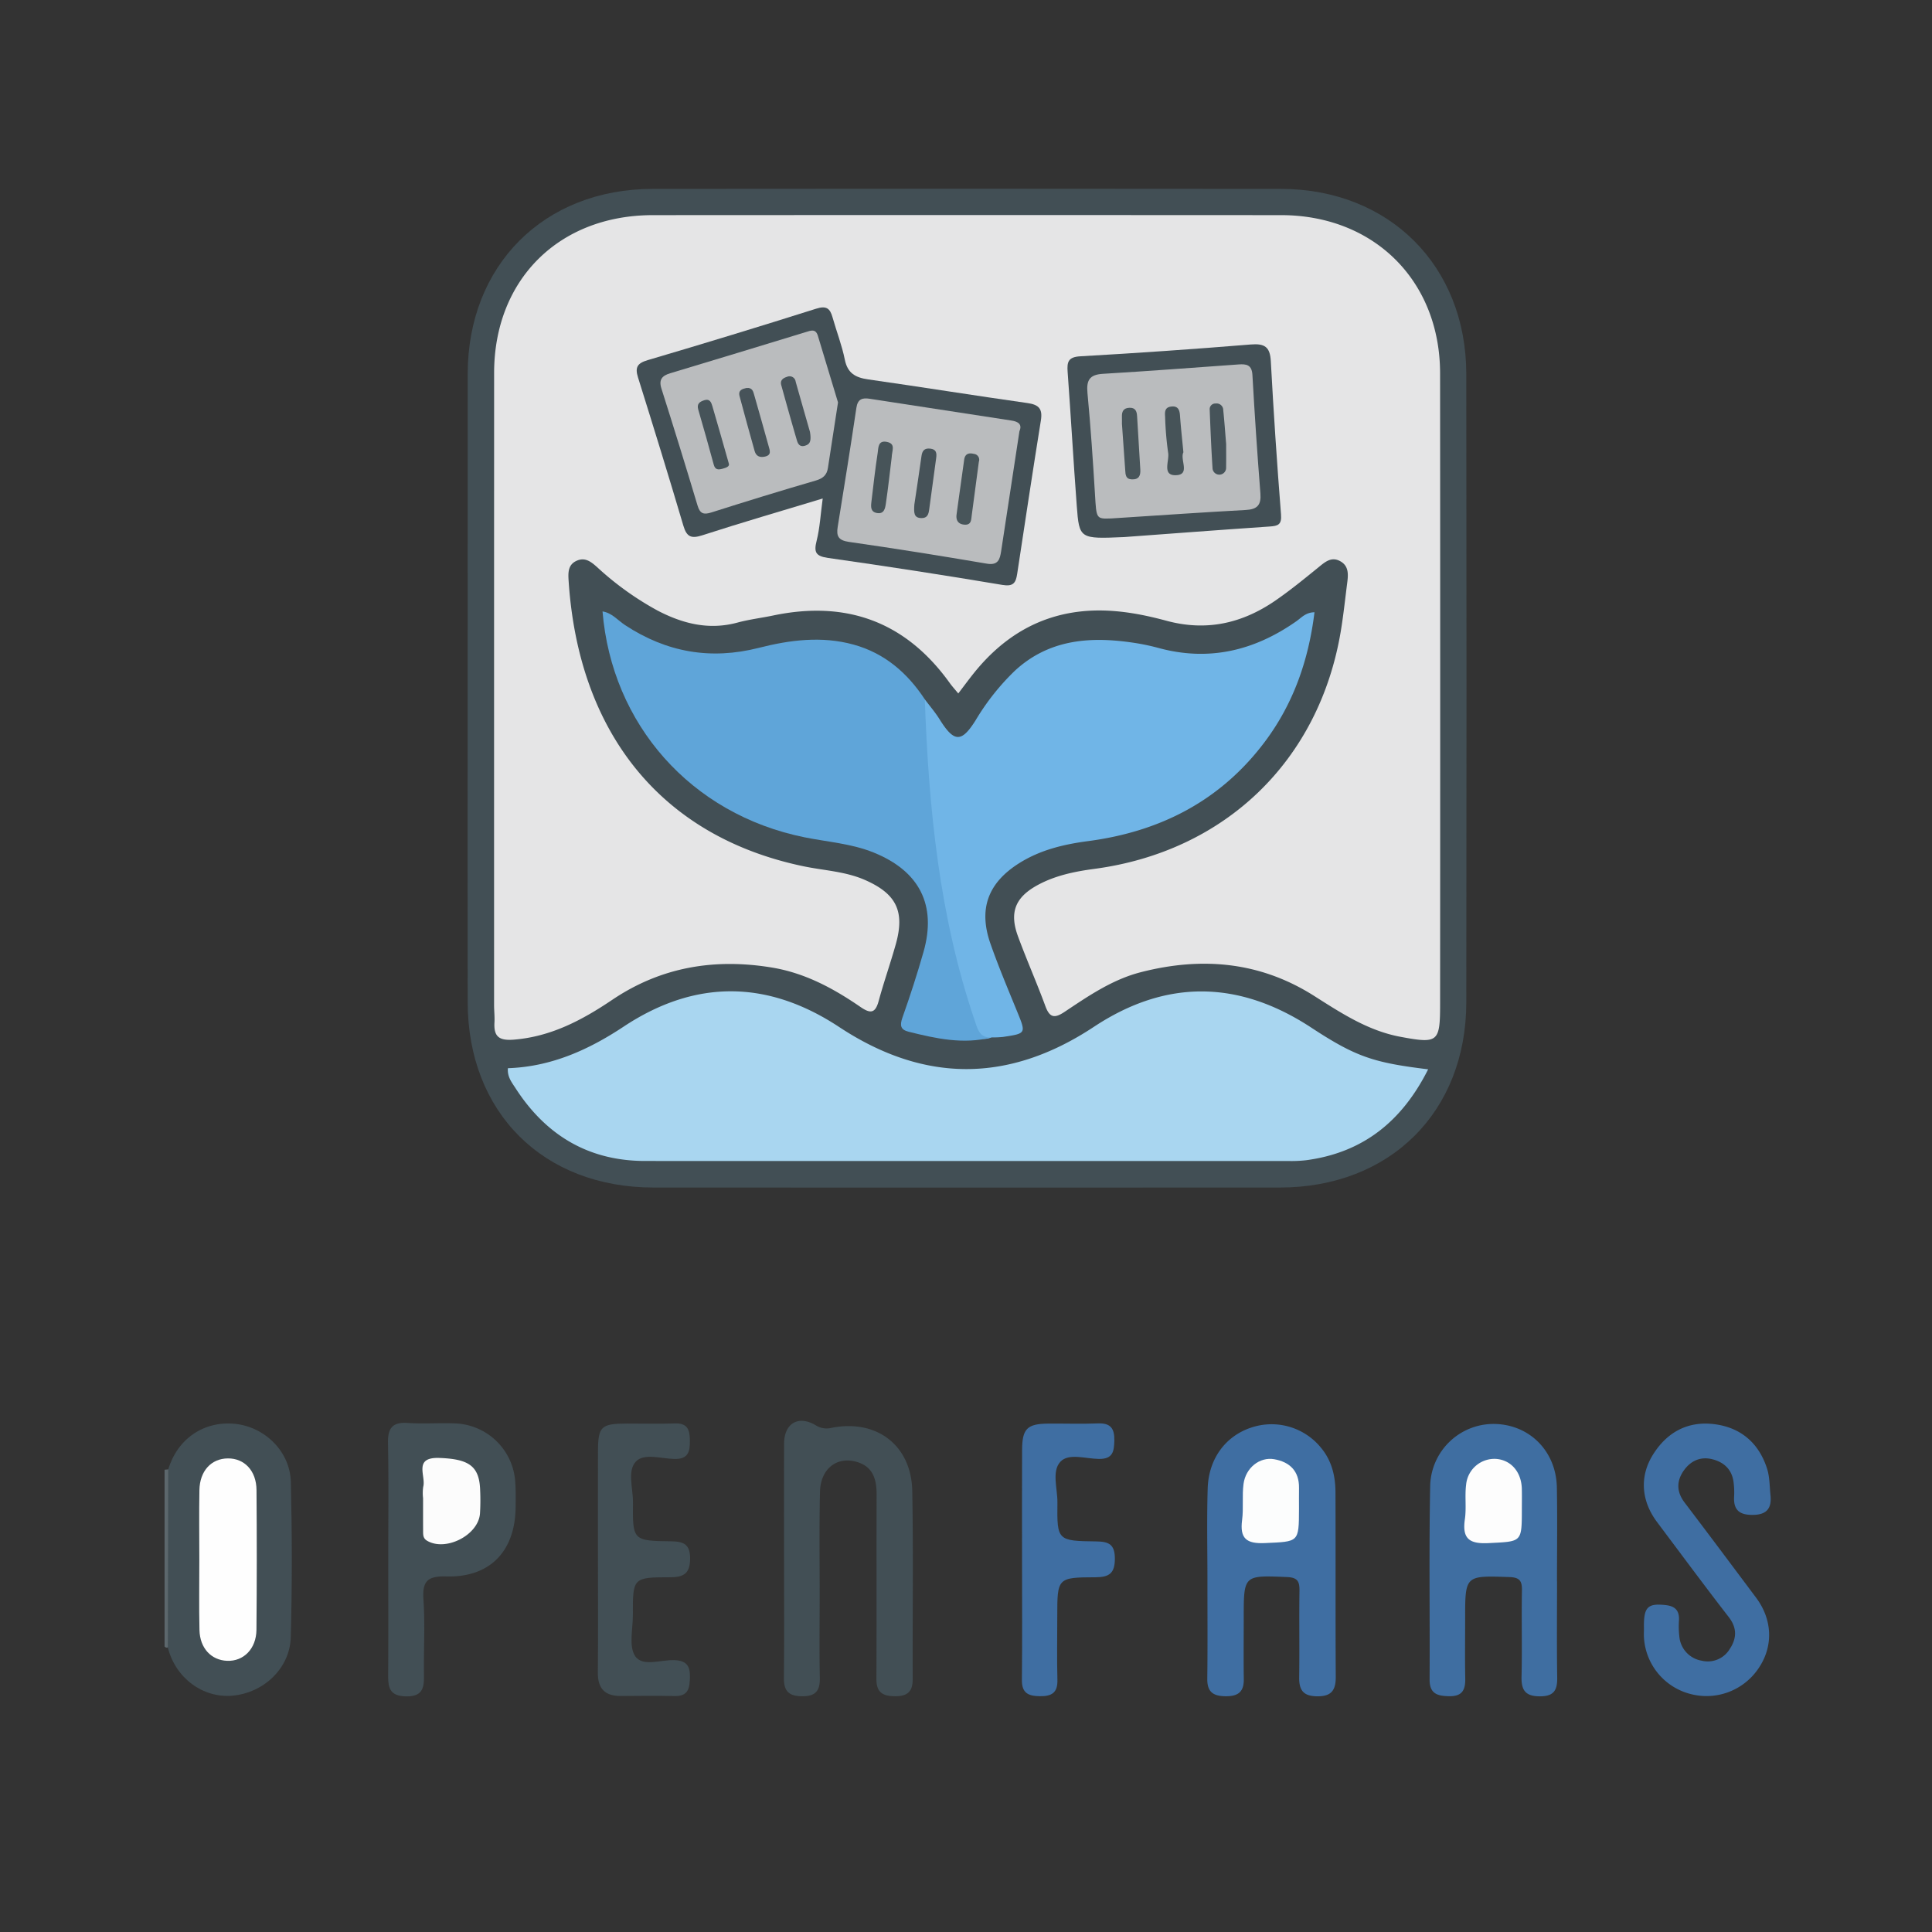 <svg id="Layer_1" data-name="Layer 1" xmlns="http://www.w3.org/2000/svg" viewBox="0 0 600 600"><rect x="0" y="0" width="600" height="600" fill="#333333" stroke="none"/><defs><style>.cls-1{fill:#5c676c;}.cls-2{fill:#3f6ea2;}.cls-3{fill:#3f6ea1;}.cls-4{fill:#424f55;}.cls-5{fill:#fcfdfd;}.cls-6{fill:#fdfdfd;}.cls-7{fill:#fefefe;}.cls-8{fill:#fcfcfc;}.cls-9{fill:#e5e5e6;}.cls-10{fill:#a9d6f0;}.cls-11{fill:#70b5e7;}.cls-12{fill:#5fa5d9;}.cls-13{fill:#babcbe;}.cls-14{fill:#48555a;}.cls-15{fill:#475459;}.cls-16{fill:#465258;}.cls-17{fill:#475359;}.cls-18{fill:#465359;}.cls-19{fill:#465358;}</style></defs><title>openfaasArtboard 1</title><path class="cls-1" d="M51.108,456.442l1.141-.105c2.106,2.008,1.943,4.675,1.958,7.216q.127,20.477-.006,40.954c-.019,2.533.16,5.217-2.074,7.15l-.563.031-.457-.33Z"/><path class="cls-2" d="M374.983,491.542c.008-9.746-.214-19.498.072-29.235.274-9.35,5.625-16.423,13.681-19.009a19.789,19.789,0,0,1,21.505,6.304c3.374,4.046,4.487,8.829,4.506,13.887.071,19.093-.028,38.187.085,57.28.025,4.265-1.443,6.122-5.926,6.031-4.27-.087-5.489-2.037-5.431-5.929.131-8.948-.045-17.901.088-26.849.043-2.902-.589-4.122-3.888-4.256-13.428-.546-13.422-.679-13.422,12.6,0,6.364-.071,12.73.02,19.093.054,3.787-1.591,5.304-5.403,5.322-3.892.018-5.989-1.127-5.935-5.405C375.061,511.433,374.975,501.487,374.983,491.542Z"/><path class="cls-3" d="M483.553,491.135c0,9.933-.104,19.868.052,29.798.061,3.865-.924,5.861-5.3,5.876-4.506.015-5.879-1.807-5.775-6.091.217-8.934-.042-17.88.123-26.817.056-3.034-.778-4.027-3.971-4.133-13.671-.454-13.667-.575-13.667,12.957,0,6.158-.093,12.319.034,18.475.074,3.562-.874,5.642-4.983,5.572-3.695-.063-6.115-.754-6.09-5.214.108-20.064-.21-40.134.181-60.191a19.701,19.701,0,0,1,20.336-19.139c10.73.372,18.795,8.584,19.004,19.704.182,9.731.038,19.468.038,29.202Z"/><path class="cls-4" d="M243.492,484.124c0-11.921-.023-23.842.009-35.763.017-6.152,4.227-8.939,9.659-5.829a6.424,6.424,0,0,0,5.163.884c13.959-2.741,24.731,5.462,24.988,19.637.353,19.465.063,38.94.134,58.411.014,3.785-1.527,5.304-5.361,5.313-3.896.01-5.932-1.119-5.91-5.398.098-19.073.001-38.147.066-57.22.016-4.796-1.143-8.741-6.272-10.183-6.143-1.727-11.145,2.205-11.312,9.322-.257,10.922-.093,21.853-.101,32.781-.006,8.345-.118,16.692.048,25.033.08,4.035-1.359,5.717-5.548,5.679-4.127-.038-5.652-1.658-5.609-5.711C243.576,508.762,243.492,496.443,243.492,484.124Z"/><path class="cls-4" d="M52.128,511.656q.061-27.66.122-55.32c2.828-9.457,10.996-15.074,20.595-14.162,9.307.884,17.249,8.538,17.479,18.071.389,16.06.412,32.145-.023,48.203-.263,9.69-8.456,17.311-18.132,18.161C62.969,527.416,54.469,521.075,52.128,511.656Z"/><path class="cls-2" d="M510.545,505.661c-.128-6.577,1.113-7.803,6.739-7.185,2.922.321,4.269,1.673,4.142,4.627a27.997,27.997,0,0,0,.133,5.353,8.342,8.342,0,0,0,6.91,7.285,7.958,7.958,0,0,0,8.759-3.697c2.132-3.245,2.279-6.454-.35-9.847-7.538-9.73-14.852-19.633-22.242-29.477-4.959-6.606-5.524-14.201-1.276-20.99,4.396-7.025,10.904-10.5,19.151-9.427,8.187,1.064,13.76,5.923,16.274,13.818.825,2.591.768,5.47,1.054,8.224.442,4.249-1.304,6.162-5.774,6.12-4.183-.039-5.767-1.829-5.514-5.801a24.723,24.723,0,0,0-.153-4.161c-.436-4.094-2.998-6.459-6.757-7.354-3.643-.868-6.711.607-8.793,3.633-2.252,3.276-2.172,6.573.337,9.872,7.45,9.798,14.808,19.667,22.185,29.521,5.146,6.874,5.395,15.225.691,22.037a19.471,19.471,0,0,1-20.892,7.917,19.267,19.267,0,0,1-14.616-17.49C510.488,507.65,510.545,506.653,510.545,505.661Z"/><path class="cls-4" d="M120.576,484.485c-.002-12.129.152-24.261-.079-36.386-.088-4.639,1.433-6.513,6.18-6.184,4.75.33,9.544-.043,14.31.128a19.428,19.428,0,0,1,19.041,18.442c.173,2.574.139,5.168.101,7.751-.198,13.59-8.019,21.723-21.552,21.343-5.896-.166-7.463,1.539-7.07,7.229.519,7.52.062,15.104.154,22.658.049,4.046.157,7.503-5.695,7.351-5.385-.14-5.443-3.26-5.417-7.139C120.628,507.949,120.578,496.217,120.576,484.485Z"/><path class="cls-4" d="M185.701,484.276c-.002-11.128-.025-22.256.006-33.384.022-7.933.91-8.769,9.058-8.788,4.968-.012,9.94.131,14.902-.041,3.96-.137,4.566,2.162,4.583,5.318.017,3.32-.402,5.79-4.772,5.714-4.101-.071-9.484-1.915-12.019.822-2.708,2.924-.84,8.331-.885,12.644-.124,11.84-.044,11.97,11.948,12.108,3.925.045,5.818,1.062,5.798,5.368-.021,4.445-1.806,5.794-6.116,5.793-11.673-.002-11.701.16-11.659,11.687.016,4.357-1.337,9.734.705,12.799,2.306,3.46,8.065,1.056,12.295,1.255,3.721.175,4.786,1.887,4.717,5.241-.067,3.274-.378,6.003-4.705,5.912-5.561-.118-11.128-.067-16.691-.016-4.933.045-7.247-2.223-7.199-7.258C185.779,507.726,185.702,496.001,185.701,484.276Z"/><path class="cls-2" d="M317.407,484.811c-.002-11.517-.041-23.035.014-34.552.031-6.542,1.587-8.082,8.031-8.145,5.162-.05,10.332.149,15.486-.061,3.973-.162,5.213,1.566,5.129,5.334-.075,3.404-.461,5.737-4.774,5.697-4.092-.038-9.426-1.909-11.995.89-2.731,2.975-.858,8.341-.906,12.652-.132,11.808-.047,11.932,12.119,12.075,3.905.046,5.721.977,5.722,5.35.001,4.527-1.725,5.768-6.006,5.782-11.881.037-11.88.191-11.881,12.204,0,6.553-.135,13.109.045,19.657.111,4.022-1.785,5.12-5.45,5.076-3.553-.043-5.623-.933-5.58-5.026C317.492,509.435,317.409,497.122,317.407,484.811Z"/><path class="cls-5" d="M403.415,468.621c-.031,10.465-.047,10.109-10.565,10.594-5.763.266-7.855-1.413-7.103-7.16.484-3.695-.05-7.525.443-11.218.668-5.005,5.027-8.457,9.54-7.66,4.813.851,7.762,3.671,7.691,8.926C403.39,464.276,403.415,466.449,403.415,468.621Z"/><path class="cls-6" d="M472.626,468.922c-.026,10.158-.046,9.773-10.293,10.301-5.989.309-8.293-1.319-7.403-7.418.51-3.493-.056-7.137.38-10.649a8.832,8.832,0,0,1,9.317-8.079c4.653.348,7.863,4.066,7.99,9.317C472.669,464.569,472.626,466.746,472.626,468.922Z"/><path class="cls-7" d="M61.903,484.214c-.004-7.14-.101-14.282.026-21.419.107-5.99,3.674-9.831,8.837-9.874,5.132-.042,8.847,3.821,8.894,9.801q.173,21.716-.017,43.434c-.061,5.92-4.015,9.825-9.103,9.627-4.933-.192-8.463-3.911-8.592-9.555C61.78,498.894,61.907,491.552,61.903,484.214Z"/><path class="cls-8" d="M131.391,465.28a13.674,13.674,0,0,1,.045-3.546c.922-3.344-3.219-9.252,5.017-8.954,9.238.335,12.476,2.534,12.667,10.187a67.512,67.512,0,0,1-.06,7.114c-.545,6.737-10.723,11.854-16.475,8.38-1.266-.765-1.176-1.938-1.184-3.099C131.378,472.002,131.393,468.641,131.391,465.28Z"/><path class="cls-4" d="M145.237,213.361q0-48.632.01-97.263c.047-33.721,23.649-57.398,57.431-57.437q97.561-.111,195.123.001c33.631.039,57.525,23.881,57.569,57.468q.125,97.561.005,195.123c-.036,34.081-23.7,57.533-57.909,57.547q-97.261.039-194.522,0c-34.29-.014-57.66-23.347-57.698-57.58Q145.19,262.291,145.237,213.361Z"/><path class="cls-9" d="M297.602,215.359c-.964-1.173-1.875-2.164-2.655-3.25-13.669-19.04-32.047-25.729-54.82-20.963-3.692.773-7.466,1.221-11.098,2.204-8.821,2.387-16.881.385-24.715-3.68a93.288,93.288,0,0,1-18.851-13.516c-1.879-1.67-3.707-3.167-6.334-2.024-2.709,1.178-2.708,3.624-2.55,6.09,3.04,47.286,28.695,79.56,72.914,88.799,6.399,1.337,13.027,1.586,19.129,4.263,9.753,4.28,12.441,9.727,9.582,19.931-1.66,5.923-3.716,11.736-5.331,17.671-1.05,3.857-2.567,3.957-5.66,1.829-8.39-5.773-17.245-10.552-27.528-12.24-17.817-2.926-34.404-.176-49.539,10.024-9.307,6.272-18.988,11.443-30.566,12.374-4.586.369-6.276-.937-6.022-5.349.102-1.78-.117-3.577-.117-5.366q-.012-98.172.011-196.345c.026-29.004,20.157-48.981,49.278-48.998q97.576-.055,195.151.001c28.845.017,49.33,20.397,49.35,49.126q.068,97.874.007,195.748c-.003,12.012-.573,12.499-12.365,10.292-10.014-1.873-18.348-7.35-26.749-12.686-16.819-10.683-34.953-12.229-53.874-7.357-8.802,2.266-16.249,7.38-23.68,12.336-3.202,2.135-4.633,1.692-5.945-1.879-2.669-7.264-5.815-14.354-8.485-21.618-2.727-7.419-.848-12.104,6.062-15.882,5.493-3.003,11.527-4.236,17.66-5.054,40.623-5.421,69.837-33.587,76.546-73.888.815-4.895,1.325-9.841,1.96-14.766.338-2.62.627-5.36-2.13-6.892-2.798-1.555-4.787.279-6.87,1.972-4.315,3.506-8.635,7.036-13.205,10.191-10.321,7.125-21.444,9.702-33.93,6.322-8.621-2.334-17.527-3.872-26.544-2.889-13.803,1.505-24.616,8.427-33.203,19.097C300.869,210.994,299.346,213.078,297.602,215.359Z"/><path class="cls-10" d="M443.524,332.088c-8.174,16.256-20.321,25.894-37.907,28.232a40.835,40.835,0,0,1-5.363.242q-99.971.018-199.942-.01c-17.56-.014-30.803-8.007-40.212-22.605-1.14-1.769-2.607-3.541-2.364-6.207,13.349-.448,24.958-5.635,35.932-12.907,22.267-14.754,44.717-14.55,66.951.121,26.438,17.445,52.682,17.403,79.119-.076,22.464-14.852,44.985-14.511,67.5.265C421.103,328.243,426.578,330.023,443.524,332.088Z"/><path class="cls-11" d="M287.207,217.185c1.538,2.059,3.232,4.021,4.586,6.195,4.498,7.219,6.794,7.327,11.203.293a73.857,73.857,0,0,1,12.182-15.368c10.279-9.496,22.647-10.664,35.717-8.855a68.523,68.523,0,0,1,8.748,1.743c15.687,4.31,29.844.933,42.934-8.245,1.573-1.103,2.906-2.764,5.649-2.804-1.808,14.749-6.474,28.24-15.315,40.08-13.731,18.388-32.519,28.032-54.988,30.99-7.551.994-14.839,2.731-21.369,6.834-9.718,6.107-12.745,14.205-8.962,25.015,2.489,7.114,5.43,14.073,8.283,21.055,2.792,6.832,2.859,6.825-4.38,7.91a32.296,32.296,0,0,1-3.568.152c-4.376,1.657-5.656-1.487-6.767-4.54a168.394,168.394,0,0,1-7.091-24.602c-4.632-23.213-7.815-46.6-8.366-70.291C285.661,220.878,284.095,218.31,287.207,217.185Z"/><path class="cls-12" d="M287.207,217.185c1.201,33.86,4.496,67.39,15.49,99.734.925,2.721,1.503,5.467,5.229,5.26-8.775,2.245-17.27.35-25.746-1.764-2.515-.627-2.784-1.951-1.923-4.385,2.382-6.73,4.593-13.533,6.547-20.4,4.156-14.603-1.304-25.129-15.47-30.864-6.916-2.8-14.268-3.276-21.442-4.725-35.474-7.161-59.901-35.235-62.773-70.159,2.951.47,4.756,2.777,7.016,4.262,12.832,8.429,26.534,10.866,41.535,7.048,9.654-2.457,19.552-3.73,29.435-1C274.734,202.853,281.8,208.972,287.207,217.185Z"/><path class="cls-4" d="M255.501,154.812c-13.093,3.967-25.268,7.5-37.322,11.407-3.461,1.122-4.9.602-5.954-2.965-4.548-15.393-9.291-30.729-14.089-46.047-.987-3.151-.207-4.415,3.029-5.368q26.233-7.726,52.31-15.973c3.177-1.008,4.296-.089,5.076,2.681,1.236,4.387,2.918,8.674,3.81,13.124.856,4.271,3.343,5.599,7.278,6.16,16.502,2.352,32.961,5.005,49.465,7.344,3.543.502,4.728,1.809,4.151,5.393-2.554,15.87-4.95,31.766-7.361,47.659-.417,2.748-1.163,3.999-4.585,3.425q-27.005-4.531-54.123-8.377c-3.819-.543-4.486-1.726-3.581-5.301C254.611,163.994,254.821,159.812,255.501,154.812Z"/><path class="cls-4" d="M349.125,166.791c-13.831.597-13.952.607-14.728-9.716-1.042-13.871-1.822-27.761-2.837-41.634-.225-3.075.222-4.577,3.926-4.787q26.483-1.504,52.925-3.669c4.366-.362,6.011.74,6.252,5.199q1.288,23.81,3.169,47.586c.254,3.199-.94,3.568-3.53,3.744C378.046,164.623,361.8,165.86,349.125,166.791Z"/><path class="cls-13" d="M316.596,133.918c-1.916,12.592-3.78,24.932-5.683,37.266-.38,2.466-.891,4.471-4.436,3.867-14.252-2.425-28.532-4.712-42.842-6.761-3.265-.468-3.941-1.798-3.481-4.654,1.985-12.32,3.982-24.639,5.805-36.983.409-2.771,1.876-3.159,4.112-2.816q22.023,3.377,44.045,6.766C316.187,130.921,317.536,131.753,316.596,133.918Z"/><path class="cls-13" d="M260.252,124.975c-1.151,7.476-2.142,13.932-3.14,20.387-.34,2.198-1.563,3.233-3.799,3.883-10.838,3.151-21.625,6.48-32.382,9.898-2.423.77-3.54.397-4.306-2.157q-5.459-18.209-11.217-36.327c-.878-2.78.23-3.993,2.736-4.746q21.049-6.331,42.065-12.767c1.585-.484,3.096-1.168,3.793,1.146C256.168,111.477,258.343,118.658,260.252,124.975Z"/><path class="cls-13" d="M345.133,161.007c-4.742.164-4.613.156-5.076-7.469-.637-10.488-1.337-20.977-2.332-31.436-.376-3.95.569-5.757,4.775-6.007,14.052-.836,28.09-1.91,42.132-2.915,2.426-.174,4.139.072,4.317,3.256q1.032,18.411,2.48,36.797c.283,3.593-.955,4.956-4.542,5.148C374.017,159.068,361.158,159.978,345.133,161.007Z"/><path class="cls-14" d="M303.987,143.429c-.858,6.463-1.534,11.55-2.209,16.637-.18,1.358-.117,2.964-2.132,2.879-1.961-.082-2.831-1.255-2.574-3.165.764-5.674,1.578-11.341,2.361-17.012.256-1.855,1.449-2.2,2.996-1.814A1.835,1.835,0,0,1,303.987,143.429Z"/><path class="cls-15" d="M276.923,142.048c-.553,4.488-1.089,9.425-1.809,14.335-.219,1.492-.539,3.391-2.869,2.919-1.851-.374-1.81-1.883-1.64-3.304.614-5.124,1.181-10.257,1.967-15.355.238-1.545.049-4.027,2.926-3.394C278.279,137.861,276.969,139.977,276.923,142.048Z"/><path class="cls-16" d="M283.958,156.693c.659-4.438,1.478-9.735,2.216-15.042.23-1.654.89-2.52,2.69-2.33,1.952.205,2.087,1.403,1.869,2.958q-1.116,7.959-2.164,15.928c-.197,1.491-.551,2.737-2.445,2.69C283.763,160.839,283.798,159.237,283.958,156.693Z"/><path class="cls-17" d="M251.545,134.134c.485,3.007-.073,3.801-1.453,4.258-1.637.541-2.262-.456-2.603-1.619-1.675-5.711-3.279-11.442-4.867-17.178-.412-1.49.57-2.199,1.796-2.566a1.906,1.906,0,0,1,2.683,1.503C248.712,124.258,250.357,129.974,251.545,134.134Z"/><path class="cls-17" d="M231.808,120.493c1.889-.2,2.122,1.153,2.433,2.22,1.535,5.281,2.991,10.585,4.477,15.88.376,1.342.946,2.73-1.152,3.209-1.598.365-2.755-.124-3.204-1.719q-2.396-8.507-4.681-17.044C229.168,121.115,230.624,120.758,231.808,120.493Z"/><path class="cls-18" d="M226.35,143.976c.286.855-.74,1.279-2.015,1.612-1.296.339-2.235.336-2.672-1.278q-2.322-8.568-4.811-17.091c-.546-1.873.504-2.5,1.947-2.948,1.657-.514,2.107.761,2.43,1.852C222.908,131.799,224.502,137.499,226.35,143.976Z"/><path class="cls-14" d="M348.427,131.592c0-.202.023-1.193-.005-2.182-.045-1.598.46-2.68,2.28-2.767,1.868-.089,2.34,1.013,2.431,2.589.319,5.53.675,11.057,1.002,16.586.107,1.812-.378,3.113-2.578,3.055-2.02-.053-2.012-1.474-2.111-2.879C349.128,141.456,348.805,136.918,348.427,131.592Z"/><path class="cls-18" d="M380.793,137.881c0,2.174.025,4.754-.012,7.334a2.114,2.114,0,0,1-4.206.373c-.398-6.127-.656-12.264-.895-18.4a1.746,1.746,0,0,1,1.85-1.876,2.069,2.069,0,0,1,2.362,2.086C380.243,130.746,380.477,134.107,380.793,137.881Z"/><path class="cls-19" d="M367.516,140.467c-1.129,2.24,2.163,6.837-2.135,7.103-4.678.29-2.139-4.5-2.605-6.976a100.065,100.065,0,0,1-.94-11.204c-.106-1.441-.113-2.852,1.798-3.118,2.12-.295,2.693.89,2.825,2.769C366.722,132.783,367.141,136.514,367.516,140.467Z"/></svg>